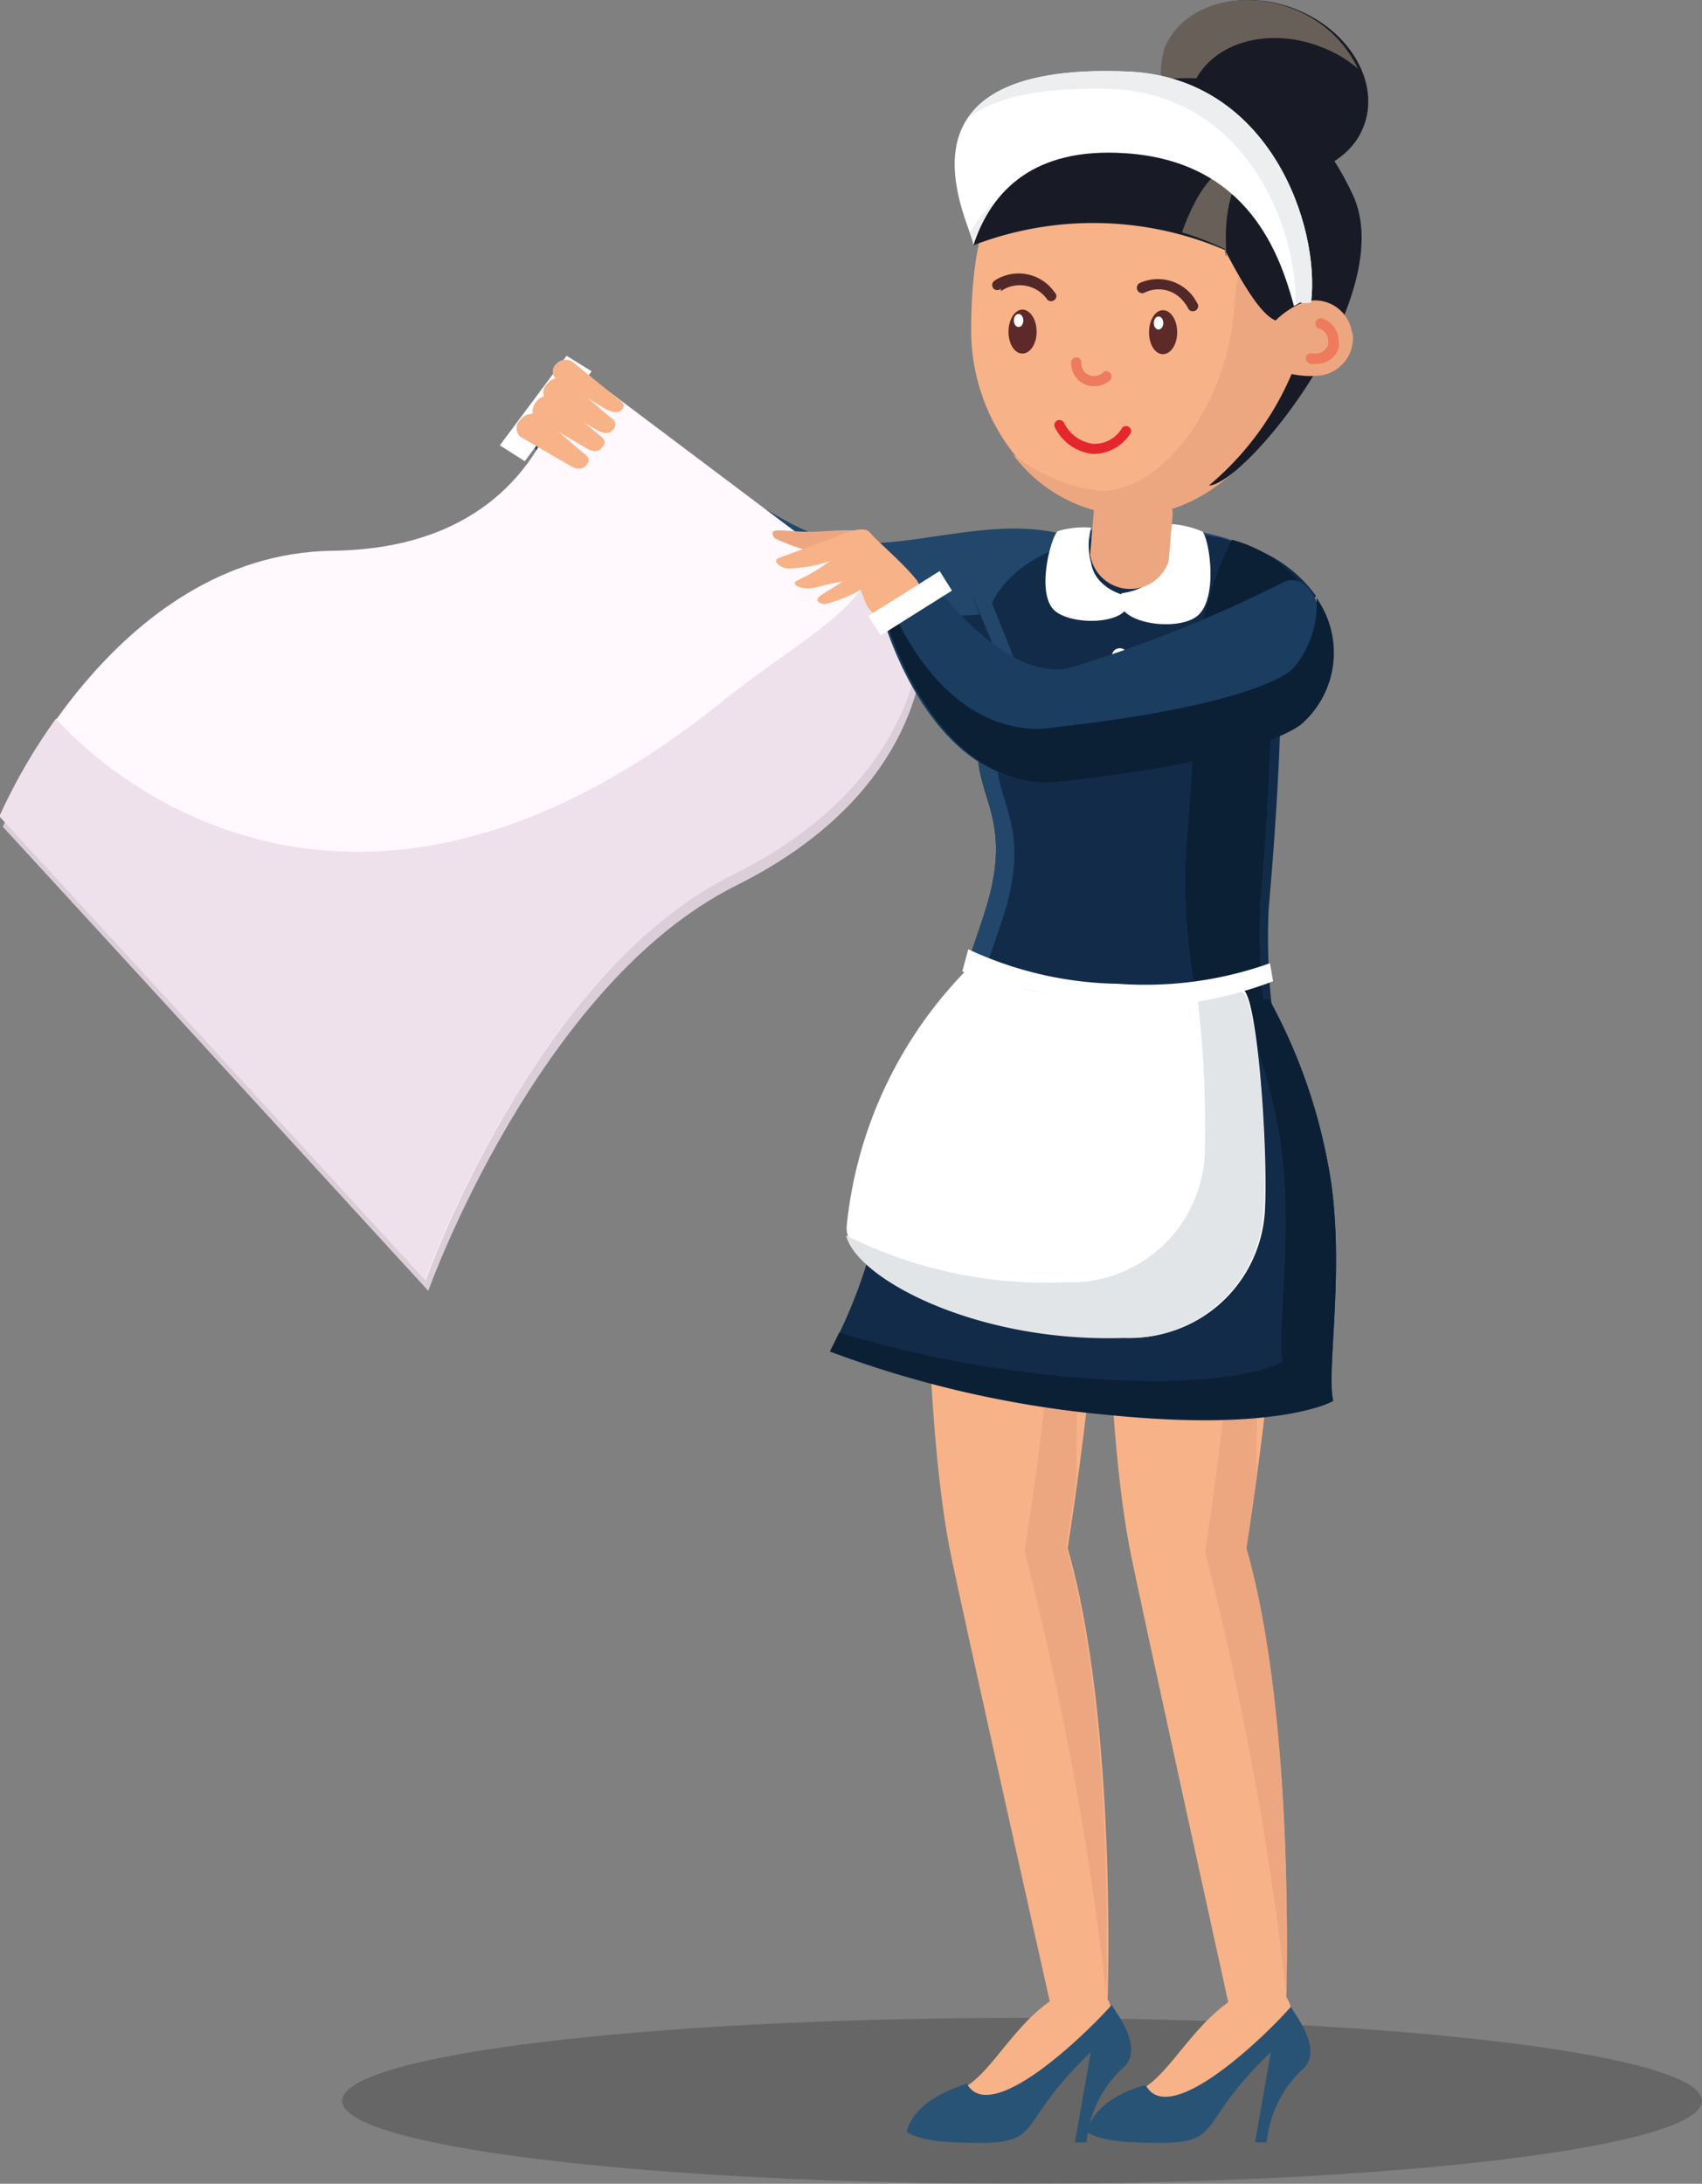 <svg id="Layer_1" data-name="Layer 1" xmlns="http://www.w3.org/2000/svg" viewBox="0 0 53.77 68.99"><rect x="0" y="0" width="53.77" height="68.99" fill="#808080" stroke="none"/><defs><style>.cls-1{fill:#181b26;}.cls-1,.cls-10,.cls-11,.cls-12,.cls-13,.cls-14,.cls-15,.cls-16,.cls-17,.cls-18,.cls-19,.cls-2,.cls-20,.cls-21,.cls-22,.cls-23,.cls-4,.cls-5,.cls-6,.cls-7,.cls-9{fill-rule:evenodd;}.cls-2{fill:#686058;}.cls-3{opacity:0.2;}.cls-5{fill:#f8b287;}.cls-6{fill:#295374;}.cls-7{fill:#eda780;}.cls-8{fill:#4c8e74;}.cls-9{fill:#ee9c94;}.cls-10{fill:#22476b;}.cls-11{fill:#122b49;}.cls-12{fill:#0b2035;}.cls-13,.cls-24{fill:#fff;}.cls-14{fill:#e2e5e8;}.cls-15{fill:#522828;}.cls-16{fill:#5e2a29;}.cls-17{fill:#ed7b5c;}.cls-18{fill:#e4272c;}.cls-19{fill:#edeeef;}.cls-20{fill:#dbced8;}.cls-21{fill:#fff8fd;}.cls-22{fill:#efe1eb;}.cls-23{fill:#1a3d60;}</style></defs><path class="cls-1" d="M211.88,170.68c-.54,1.36-2.38,1.91-4.1,1.22s-2.66-2.35-2.12-3.72,2.39-1.91,4.11-1.22S212.43,169.32,211.88,170.68Z" transform="translate(-168.81 -166.66)"/><path class="cls-2" d="M206.49,169.38c.55-1.37,2.39-1.91,4.1-1.22a3.88,3.88,0,0,1,1.12.67,3.75,3.75,0,0,0-2-1.87c-1.72-.69-3.56-.14-4.11,1.22a2.75,2.75,0,0,0,1,3A2.34,2.34,0,0,1,206.49,169.38Z" transform="translate(-168.81 -166.66)"/><g class="cls-3"><path class="cls-4" d="M201.1,230.41c11.86,0,21.48,1.17,21.48,2.62s-9.62,2.62-21.48,2.62-21.48-1.17-21.48-2.62,9.61-2.62,21.48-2.62Z" transform="translate(-168.81 -166.66)"/></g><path class="cls-5" d="M198.45,200.47c-.49.68-.56,10.35.36,15.11C199.12,217.17,202,230,202,230l1.8-.08s.32-8.87-1.26-14.35c0,0,1.39-8.72.75-10.11Z" transform="translate(-168.81 -166.66)"/><path class="cls-5" d="M204,230.87c0,1.51-1.35-.9-3.94,3.2.31-.5-.66-.87-.85-1.42,1-.53,1.68-2.21,3.15-3C202.77,229.46,204,228.89,204,230.87Z" transform="translate(-168.81 -166.66)"/><path class="cls-6" d="M197.45,234s.28.29,1.48.34c3.11.13,1.7-.33,4.34-2.85l-.5,2.85.37,0a3.6,3.6,0,0,1,1.2-2.4c.57-.59-.19-1.58-.41-1.94-.81.92-3.84,3.86-4.58,2.48C199.35,232.52,197.76,232.88,197.45,234Z" transform="translate(-168.81 -166.66)"/><path class="cls-7" d="M202.49,215.54s.15-.92.33-2.22a57.1,57.1,0,0,1,.45-7.67l-1.34-.08c.64,1.39-.75,10.11-.75,10.11a102,102,0,0,1,2.58,14C203.79,228.34,203.93,220.53,202.49,215.54Z" transform="translate(-168.81 -166.66)"/><path class="cls-5" d="M204.14,200.47c-.49.68-.56,10.35.36,15.11.31,1.59,3.14,14.46,3.14,14.46l1.8-.08s.32-8.87-1.26-14.35c0,0,1.39-8.72.75-10.11Z" transform="translate(-168.81 -166.66)"/><path class="cls-5" d="M209.68,230.87c0,1.51-1.35-.9-3.94,3.2.31-.5-.66-.87-.84-1.42.94-.53,1.67-2.21,3.14-3C208.47,229.46,209.69,228.89,209.68,230.87Z" transform="translate(-168.81 -166.66)"/><path class="cls-6" d="M203.14,234s.28.29,1.48.34c3.11.13,1.7-.33,4.34-2.85l-.5,2.85.37,0A3.6,3.6,0,0,1,210,232c.57-.59-.19-1.58-.41-1.94-.8.92-3.84,3.86-4.58,2.48C205,232.52,203.45,232.88,203.14,234Z" transform="translate(-168.81 -166.66)"/><path class="cls-7" d="M208.18,215.54s.15-.92.33-2.22a57.1,57.1,0,0,1,.45-7.67l-1.34-.08c.64,1.39-.74,10.11-.74,10.11a103,103,0,0,1,2.57,14C209.48,228.34,209.62,220.53,208.18,215.54Z" transform="translate(-168.81 -166.66)"/><polygon class="cls-8" points="33.16 31.67 30.89 31.45 31.26 35.69 36.01 37.52 40.03 31.38 33.16 31.67"/><path class="cls-9" d="M208.93,201.38l.31.65s-.22,1.47-.21,1.61a20.34,20.34,0,0,1-2.48,1.3,4.24,4.24,0,0,1,.32-3.69c.22-.66,1.51-.52,1.63-.53s.33.7.43.66Z" transform="translate(-168.81 -166.66)"/><path class="cls-9" d="M206.26,203.46a.48.48,0,0,1,1-.09l.05,2.46c0,.26,0,.49-.24.51s-.34-.25-.37-.51Z" transform="translate(-168.81 -166.66)"/><path class="cls-9" d="M207,203.4a.49.49,0,1,1,1-.09l.05,2.54c0,.27,0,.51-.24.53s-.36-.26-.38-.53Z" transform="translate(-168.81 -166.66)"/><path class="cls-9" d="M207.62,203.16a.48.48,0,0,1,1-.09l0,2.45c0,.27,0,.5-.24.52s-.34-.25-.37-.51Z" transform="translate(-168.81 -166.66)"/><path class="cls-9" d="M208.31,202.78a.43.43,0,0,1,.33-.51c.21,0,.4.17.43.43l.09,2.45c0,.26,0,.49-.18.51s-.28-.25-.31-.52Z" transform="translate(-168.81 -166.66)"/><path class="cls-10" d="M185.6,180.59l1.37-2.21s5.89,4.85,8.12,5.34,5.11-.94,7.64-.08c1.47.5,1,2.23,1,2.23s-2.85,2.58-10.24.38C193.47,186.25,185.77,181.72,185.6,180.59Z" transform="translate(-168.81 -166.66)"/><path class="cls-11" d="M203.44,184.72l0,.13s-2.85,2.58-10.24.39a53.67,53.67,0,0,1-5.7-5.3l-.36.36c.17,1.14,6.07,6,6.07,6,7.39,2.19,10.24-.39,10.24-.39A2.56,2.56,0,0,0,203.44,184.72Z" transform="translate(-168.81 -166.66)"/><path class="cls-11" d="M210.38,185.48a11.78,11.78,0,0,0-1.12,3.66c0,.8-.1,3.19-.37,6.23a19.81,19.81,0,0,0,.72,6.27,28.88,28.88,0,0,1-5.25.05,19.62,19.62,0,0,1-6.18-1.47s.79-1.88,1.69-4.57c1.4-4.17-1.43-3.83.57-7.83,0-.07-.88-2.24-.88-2.24s.73-2,4.37-2.2a9.33,9.33,0,0,1,4.31.54A4.29,4.29,0,0,1,210.38,185.48Z" transform="translate(-168.81 -166.66)"/><path class="cls-10" d="M198.18,200.18a18.2,18.2,0,0,0,2.19.78c-.51-.17-1.05-.37-1.61-.61,0,0,.79-1.87,1.69-4.56,1.4-4.17-1.42-3.83.58-7.83,0-.07-.88-2.24-.88-2.24s.73-2,4.37-2.2a9.84,9.84,0,0,1,3.27.22,9.21,9.21,0,0,0-3.86-.39c-3.64.2-4.37,2.2-4.37,2.2s.92,2.16.88,2.24c-2,4,.83,3.66-.57,7.83C199,198.31,198.18,200.18,198.18,200.18Z" transform="translate(-168.81 -166.66)"/><path class="cls-12" d="M208.62,195.23c.27-3,.32-5.42.37-6.23a11.5,11.5,0,0,1,1.12-3.65,4.27,4.27,0,0,0-2.15-1.57l-.23-.07a11.07,11.07,0,0,0-1.08,3.57c-.05.8-.1,3.19-.37,6.23a19.49,19.49,0,0,0,.72,6.27,29,29,0,0,1-5.26.05,25.34,25.34,0,0,1-3.51-.57c-.2.52-.33.82-.33.82a19.61,19.61,0,0,0,6.19,1.47,28.89,28.89,0,0,0,5.25-.05A19.81,19.81,0,0,1,208.62,195.23Z" transform="translate(-168.81 -166.66)"/><path class="cls-11" d="M208.9,198.22a17.41,17.41,0,0,1,1.86,5.2c.6,3-.07,6.61.17,7.5,0,0-1.65,1-7.13.44a33.78,33.78,0,0,1-8.77-2,15.89,15.89,0,0,0,1.29-3.22,41,41,0,0,1,1.8-5.86C198.29,200,208.9,198.22,208.9,198.22Z" transform="translate(-168.81 -166.66)"/><path class="cls-12" d="M210.76,203.42a17.41,17.41,0,0,0-1.86-5.2l-.9.15a19,19,0,0,1,1.17,3.81c.6,3-.06,6.61.17,7.5,0,0-1.64,1-7.13.44a35.82,35.82,0,0,1-6.89-1.36c-.17.36-.29.59-.29.59a33.78,33.78,0,0,0,8.77,2c5.48.53,7.13-.44,7.13-.44C210.69,210,211.36,206.46,210.76,203.42Z" transform="translate(-168.81 -166.66)"/><path class="cls-13" d="M195.56,205.38a13.49,13.49,0,0,1,4-8.29s1.41,1.85,8.48.83c.48-.07.84,5.08.73,7a4.25,4.25,0,0,1-4.42,4C199.41,209,195.42,206.74,195.56,205.38Z" transform="translate(-168.81 -166.66)"/><path class="cls-14" d="M208,198c-.48.07-.93.13-1.36.17a34.45,34.45,0,0,1,.23,5,4.25,4.25,0,0,1-4.42,4,14.09,14.09,0,0,1-6.91-1.48c.33,1.37,4.13,3.39,8.77,3.24a4.27,4.27,0,0,0,4.42-4C208.88,203,208.52,197.88,208,198Z" transform="translate(-168.81 -166.66)"/><path class="cls-13" d="M208.93,197.09a11.74,11.74,0,0,1-4.8.65,11.58,11.58,0,0,1-4.73-1.09l-.19.7a27.13,27.13,0,0,0,4.94,1.1,12.14,12.14,0,0,0,4.88-.79Z" transform="translate(-168.81 -166.66)"/><path class="cls-13" d="M204.25,185.4s1.11-.1,1.33-1a2.39,2.39,0,0,0,.11-1.19,3,3,0,0,1,1.1.24c.21.18.51,2-.1,2.62S203.78,186.34,204.25,185.4Z" transform="translate(-168.81 -166.66)"/><path class="cls-13" d="M204.42,185.49s-1-.19-1.14-1.05a2.09,2.09,0,0,1,0-1.11,2.87,2.87,0,0,0-1.05.11c-.21.16-.67,1.85-.16,2.45S204.77,186.41,204.42,185.49Z" transform="translate(-168.81 -166.66)"/><path class="cls-7" d="M205.73,184.39a1.28,1.28,0,0,1-2.48-.21l.13-1.53a1.28,1.28,0,0,1,2.48.21Z" transform="translate(-168.81 -166.66)"/><path class="cls-5" d="M209.85,177.11c-.19,2.92-2.49,5.75-5.36,5.75s-5-2.82-5-5.75.62-6,3.49-6,7.33-.71,6.91,6Z" transform="translate(-168.81 -166.66)"/><path class="cls-7" d="M208.48,171.47c.53.9-.56,3-.68,4.9-.18,2.92-2.16,5.77-4.18,5.8A5.38,5.38,0,0,1,200.8,181a4.78,4.78,0,0,0,3.69,1.95c2.87,0,5.17-2.83,5.36-5.75.24-3.94.43-5.28-1.37-5.75Z" transform="translate(-168.81 -166.66)"/><path class="cls-15" d="M200.43,175.86a1.19,1.19,0,0,1,.22-.12,1.06,1.06,0,0,1,1.25.39.17.17,0,0,0,.23,0,.15.15,0,0,0,0-.23,1.38,1.38,0,0,0-1.63-.51,1.08,1.08,0,0,0-.3.16.17.17,0,0,0,0,.23.17.17,0,0,0,.23,0Z" transform="translate(-168.81 -166.66)"/><path class="cls-15" d="M206.36,176.43a1,1,0,0,0-.14-.22,1,1,0,0,0-1.26-.3.17.17,0,0,1-.22-.09.17.17,0,0,1,.08-.22,1.4,1.4,0,0,1,1.67.41,1.89,1.89,0,0,1,.17.28.17.17,0,0,1-.3.14Z" transform="translate(-168.81 -166.66)"/><path class="cls-16" d="M201.56,177.14c0,.38-.2.69-.45.69s-.44-.31-.44-.69.2-.7.44-.7S201.56,176.75,201.56,177.14Z" transform="translate(-168.81 -166.66)"/><path class="cls-13" d="M201.14,176.78c0,.12-.06.21-.15.21s-.15-.09-.15-.21.07-.2.15-.2.15.09.15.2Z" transform="translate(-168.81 -166.66)"/><path class="cls-16" d="M206,177.16c0,.38-.2.69-.45.69s-.44-.31-.44-.69.19-.7.44-.7S206,176.77,206,177.16Z" transform="translate(-168.81 -166.66)"/><path class="cls-13" d="M205.56,176.87c0,.11-.07.2-.15.2s-.15-.09-.15-.2.06-.21.15-.21.15.09.15.21Z" transform="translate(-168.81 -166.66)"/><path class="cls-17" d="M202.65,178.06v.07a.74.74,0,0,0,.63.73h.11a.71.71,0,0,0,.49-.19.16.16,0,0,0,0-.23.15.15,0,0,0-.23,0,.43.43,0,0,1-.27.1h-.06a.41.41,0,0,1-.35-.4v0a.16.16,0,0,0-.15-.19.18.18,0,0,0-.18.16Z" transform="translate(-168.81 -166.66)"/><path class="cls-18" d="M203.4,181a1.39,1.39,0,0,0,1.09-.6.16.16,0,1,0-.25-.19,1,1,0,0,1-.9.47,1.2,1.2,0,0,1-.92-.67.16.16,0,1,0-.28.16,1.52,1.52,0,0,0,1.18.83Z" transform="translate(-168.81 -166.66)"/><path class="cls-1" d="M199.56,174.41a10.55,10.55,0,0,1,7.95.15c2,3.87,2,1.57,2.66,1.64h.09A9.39,9.39,0,0,1,207,182c1.19-.05,6-6,4.56-9.16-2.46-5.33-7.08-3.54-9.1-2.91C200.61,170.51,199.69,172.9,199.56,174.41Z" transform="translate(-168.81 -166.66)"/><path class="cls-2" d="M207.8,176.36h0ZM206.15,174a9.34,9.34,0,0,1,1.36.53c0,.08,0,.17.05.25-.11-1.41.15-2.61,1-3.18C207.22,171.67,206.61,172.75,206.15,174Z" transform="translate(-168.81 -166.66)"/><path class="cls-7" d="M211.54,177.17a1.19,1.19,0,0,1-1,1.35c-.64.09-1.8-.11-1.9-.76s.92-1.5,1.56-1.6a1.18,1.18,0,0,1,1.32,1Z" transform="translate(-168.81 -166.66)"/><path class="cls-17" d="M210.2,178.16l.2,0a.73.73,0,0,0,.7-.5.66.66,0,0,0,0-.23.74.74,0,0,0-.47-.69.17.17,0,1,0-.12.31.4.4,0,0,1,.26.38.5.5,0,0,1,0,.12.42.42,0,0,1-.39.28h-.11a.16.16,0,1,0-.09.31Z" transform="translate(-168.81 -166.66)"/><path class="cls-13" d="M209.69,176.33c.39-.24.06-.06.54-.12.29-2.39-1.29-7.1-5.79-7.29-8.06-.34-4.81,5.08-4.88,5.49.57-1.74,1.93-3.1,4.79-2.91C208.25,171.75,209.25,174.71,209.69,176.33Z" transform="translate(-168.81 -166.66)"/><path class="cls-19" d="M199.46,174a1.17,1.17,0,0,1,.1.39,4.77,4.77,0,0,1,.72-1.4A3.76,3.76,0,0,0,199.46,174Z" transform="translate(-168.81 -166.66)"/><path class="cls-19" d="M204.44,168.92c-3-.13-4.45.56-5.06,1.48.78-.62,2.17-1,4.54-.93,4.23.18,5.88,4.34,5.82,6.83.3-.18,0,0,.49-.09C210.52,173.82,208.94,169.11,204.44,168.92Z" transform="translate(-168.81 -166.66)"/><path class="cls-13" d="M204.43,187.34a.25.25,0,1,1-.49,0,.25.25,0,0,1,.49,0Z" transform="translate(-168.81 -166.66)"/><path class="cls-13" d="M204.23,188.9a.24.24,0,0,1-.24.25.25.25,0,0,1,0-.49A.24.24,0,0,1,204.23,188.9Z" transform="translate(-168.81 -166.66)"/><path class="cls-13" d="M204.19,190.49a.25.25,0,1,1-.25-.25A.25.25,0,0,1,204.19,190.49Z" transform="translate(-168.81 -166.66)"/><path class="cls-20" d="M182.34,207.44l-8.2-8.95-5.24-5.71s3.51-8.3,10.5-8.39,7.45-5.95,7.45-5.95L198,186.81s.32,4.71-5.94,7.83S182.34,207.44,182.34,207.44Z" transform="translate(-168.81 -166.66)"/><path class="cls-21" d="M182.26,207.1l-8.21-8.95-5.24-5.7s3.51-8.3,10.51-8.39,7.44-6,7.44-6l11.14,8.38s.32,4.71-5.94,7.83S182.26,207.1,182.26,207.1Z" transform="translate(-168.81 -166.66)"/><path class="cls-22" d="M197.9,186.48l-1.78-1.34c-.87,1.25-2.56,2.13-4.54,3.72-12.86,10.3-21,.5-21,.5a18.06,18.06,0,0,0-1.79,3.09l5.24,5.7,8.21,8.95s3.44-9.68,9.7-12.79S197.9,186.48,197.9,186.48Z" transform="translate(-168.81 -166.66)"/><path class="cls-7" d="M193.29,183.67a7.05,7.05,0,0,0,1.75.55c.25,0,1.09-.68,1.09-.68s.33-.21-1.4-.09c-1,.07-1.77-.23-1.44.22Z" transform="translate(-168.81 -166.66)"/><path class="cls-5" d="M194.85,185.75a4.36,4.36,0,0,0,1.17-.47c.17-.08.38-.76.38-.76s.12-.26-.91.47c-.6.42-1.19.62-.64.76Z" transform="translate(-168.81 -166.66)"/><path class="cls-5" d="M197.78,185c-.44-.56-1.26-1.24-1.49-1.52s-1.13.16-1.13.16l-1.75.65c-.22.09.07.33.3.33a4.32,4.32,0,0,0,1.33-.24A6.56,6.56,0,0,1,194,185c-.25.1.11.36.69.19a5.9,5.9,0,0,1,1.2-.2s.23.65.29.76c.18.4,1.89,1.88,2.85,1.81A16.63,16.63,0,0,0,197.78,185Z" transform="translate(-168.81 -166.66)"/><path class="cls-23" d="M201.9,191.36c-3.8.06-5.22-5.27-5.22-5.27l1.59-1.05s2.25,3.15,4.3,2.73a41.71,41.71,0,0,0,6.85-2.75c1.36-.43,1.74,3.36.49,4.44,0,0-1,1.17-8,1.9Z" transform="translate(-168.81 -166.66)"/><path class="cls-12" d="M210.4,185.55a3.08,3.08,0,0,1-.75,2.24s-1,1.17-8,1.9c-2.46,0-3.92-2.17-4.64-3.74l-.25.16s1.42,5.33,5.23,5.27c7-.73,8-1.9,8-1.9A3,3,0,0,0,210.4,185.55Z" transform="translate(-168.81 -166.66)"/><rect class="cls-24" x="196.24" y="185.34" width="2.66" height="0.73" transform="translate(-237.35 -32.99) rotate(-32.16)"/><polygon class="cls-13" points="15.79 14.07 16.58 14.57 18.69 11.73 17.9 11.24 15.79 14.07"/><path class="cls-5" d="M185.25,180.46a.36.36,0,0,1,0-.54.49.49,0,0,1,.6-.14l1.36,1.17c.16.11.29.23.12.41s-.37.1-.53,0Z" transform="translate(-168.81 -166.66)"/><path class="cls-5" d="M185.75,179.89c-.16-.11-.15-.35,0-.54a.46.46,0,0,1,.59-.13l1.37,1.16c.16.12.29.23.12.42s-.37.1-.53,0Z" transform="translate(-168.81 -166.66)"/><path class="cls-5" d="M186.1,179.32a.35.35,0,0,1,0-.54.47.47,0,0,1,.59-.13l1.37,1.17c.16.11.28.22.12.41s-.37.1-.54,0Z" transform="translate(-168.81 -166.66)"/><path class="cls-5" d="M186.38,178.63a.31.31,0,0,1,0-.47h0a.4.4,0,0,1,.53-.06l1.4,1.14c.16.11.28.21.15.36s-.33.06-.49,0Z" transform="translate(-168.81 -166.66)"/></svg>
